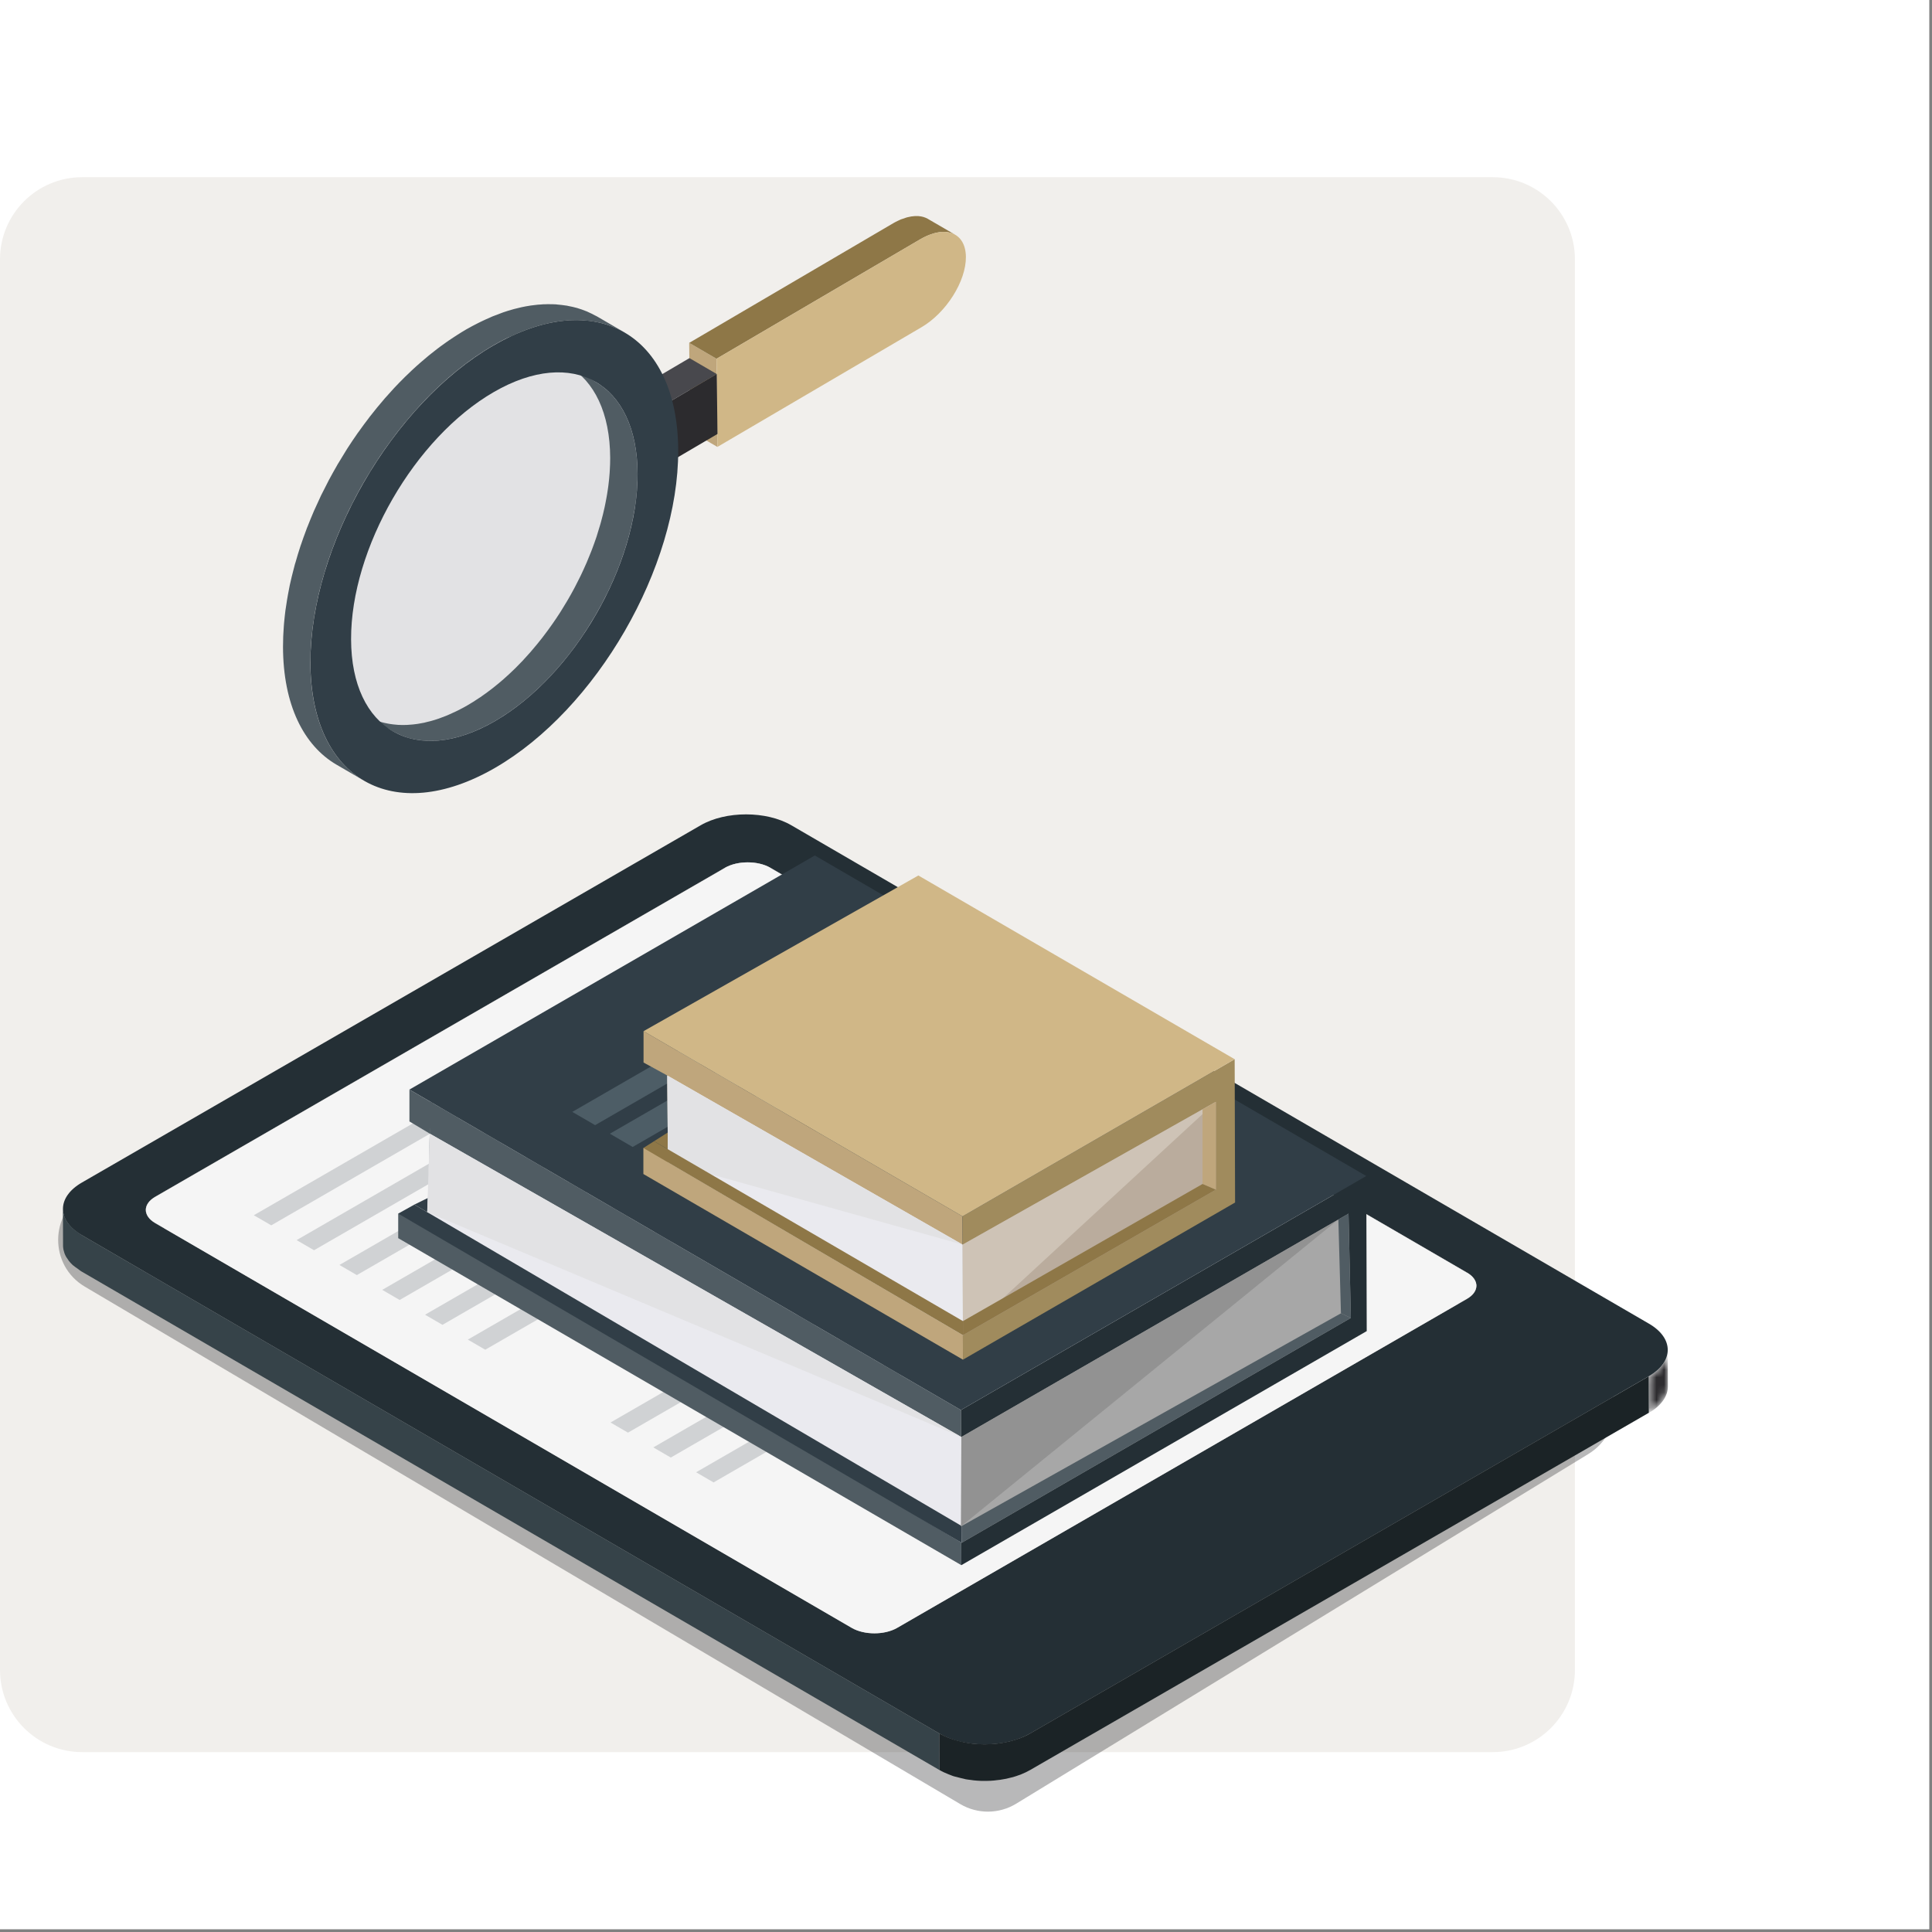 <svg width="256" height="256" viewBox="0 0 256 256" fill="none" xmlns="http://www.w3.org/2000/svg">
<rect x="0" y="0" width="256" height="256" fill="#808080" stroke="none"/>
<path d="M255.641 0H0V255.64H255.641V0Z" fill="white"/>
<path d="M197.798 23.479H10.888C4.875 23.479 0 28.354 0 34.367V221.277C0 227.291 4.875 232.165 10.888 232.165H197.798C203.812 232.165 208.686 227.291 208.686 221.277V34.367C208.686 28.354 203.812 23.479 197.798 23.479Z" fill="#F1EFEC"/>
<g opacity="0.3">
<path d="M210.477 192.658L134.655 238.995C132.381 240.384 129.529 240.406 127.237 239.049L11.246 170.492C6.507 167.691 6.533 160.829 11.293 158.065L86.633 114.302C88.845 113.019 91.572 113.001 93.799 114.262L210.273 180.242C215.051 182.948 215.164 189.792 210.477 192.654V192.658Z" fill="#121214"/>
</g>
<mask id="mask0_122_914" style="mask-type:luminance" maskUnits="userSpaceOnUse" x="218" y="178" width="4" height="10">
<path d="M221.003 183.708C220.992 182.093 220.988 180.477 220.988 178.864C220.988 180.129 220.151 181.394 218.477 182.363L218.491 187.207C220.169 186.242 221.01 184.97 221.007 183.708H221.003Z" fill="white"/>
</mask>
<g mask="url(#mask0_122_914)">
<path d="M218.473 182.363L218.487 187.207C220.165 186.242 221.006 184.97 221.003 183.708L220.988 178.864C220.988 180.129 220.151 181.394 218.476 182.363H218.473Z" fill="#2C2B2E"/>
</g>
<mask id="mask1_122_914" style="mask-type:luminance" maskUnits="userSpaceOnUse" x="96" y="114" width="7" height="6">
<path d="M102.095 119.837C102.087 118.221 102.08 116.605 102.08 114.993C100.424 114.032 97.74 114.032 96.073 114.986L96.088 119.834C97.751 118.876 100.439 118.876 102.095 119.834V119.837Z" fill="white"/>
</mask>
<g mask="url(#mask1_122_914)">
<path d="M96.077 114.986L96.091 119.834C96.281 119.72 96.49 119.622 96.706 119.538L96.691 114.693C96.475 114.777 96.274 114.88 96.08 114.986H96.077Z" fill="#2C2B2E"/>
<path d="M96.687 114.693L96.702 119.538C96.866 119.472 97.038 119.413 97.214 119.366L97.199 114.521C97.02 114.569 96.852 114.628 96.684 114.693H96.687Z" fill="#2D2D30"/>
<path d="M97.203 114.521L97.217 119.366C97.364 119.325 97.513 119.285 97.66 119.26L97.645 114.412C97.492 114.445 97.345 114.485 97.203 114.521Z" fill="#2F2E32"/>
<path d="M97.645 114.412L97.66 119.26C97.799 119.227 97.938 119.205 98.08 119.187L98.066 114.342C97.923 114.361 97.784 114.386 97.649 114.415L97.645 114.412Z" fill="#313034"/>
<path d="M98.066 114.342L98.08 119.186C98.212 119.168 98.351 119.15 98.49 119.143L98.475 114.298C98.34 114.309 98.205 114.32 98.062 114.342H98.066Z" fill="#323235"/>
<path d="M98.475 114.295L98.49 119.139C98.629 119.124 98.771 119.121 98.906 119.117L98.892 114.273C98.753 114.273 98.614 114.28 98.475 114.295Z" fill="#343337"/>
<path d="M98.895 114.273L98.91 119.117C99.056 119.11 99.203 119.117 99.349 119.117L99.334 114.273C99.188 114.266 99.045 114.262 98.899 114.273H98.895Z" fill="#363539"/>
<path d="M99.327 114.276L99.341 119.121C99.499 119.128 99.652 119.135 99.809 119.154L99.795 114.309C99.638 114.295 99.484 114.284 99.323 114.28L99.327 114.276Z" fill="#37373B"/>
<path d="M99.799 114.306L99.813 119.15C100 119.165 100.179 119.194 100.358 119.223L100.344 114.379C100.168 114.346 99.985 114.32 99.802 114.306H99.799Z" fill="#39383D"/>
<path d="M100.34 114.378L100.354 119.223C100.628 119.274 100.899 119.343 101.159 119.424L101.144 114.579C100.888 114.495 100.614 114.43 100.336 114.378H100.34Z" fill="#3B3A3E"/>
<path d="M101.147 114.58L101.162 119.424C101.495 119.53 101.809 119.669 102.098 119.837L102.083 114.993C101.795 114.828 101.48 114.689 101.147 114.58Z" fill="#3C3C40"/>
</g>
<path d="M20.569 158.583L20.587 163.431L96.091 119.837L96.077 114.985L20.569 158.583Z" fill="#2D2D30"/>
<mask id="mask2_122_914" style="mask-type:luminance" maskUnits="userSpaceOnUse" x="19" y="158" width="2" height="8">
<path d="M19.322 160.332C19.322 161.948 19.333 163.563 19.337 165.176C19.337 164.543 19.75 163.907 20.587 163.428L20.573 158.584C19.739 159.063 19.322 159.695 19.326 160.332H19.322Z" fill="white"/>
</mask>
<g mask="url(#mask2_122_914)">
<path d="M19.322 160.332L19.337 165.176C19.337 164.543 19.75 163.907 20.587 163.428L20.573 158.584C19.739 159.063 19.322 159.695 19.326 160.332H19.322Z" fill="#2C2B2E"/>
</g>
<mask id="mask3_122_914" style="mask-type:luminance" maskUnits="userSpaceOnUse" x="19" y="160" width="2" height="7">
<path d="M19.322 160.331C19.322 161.947 19.333 163.563 19.337 165.175C19.337 165.8 19.75 166.426 20.573 166.905L20.558 162.06C19.739 161.581 19.322 160.956 19.322 160.331Z" fill="white"/>
</mask>
<g mask="url(#mask3_122_914)">
<path d="M19.322 160.331L19.337 165.175V165.212L19.322 160.368V160.331Z" fill="#8D8D8D"/>
<path d="M19.322 160.368L19.337 165.212C19.337 165.296 19.348 165.377 19.366 165.457L19.352 160.613C19.337 160.533 19.33 160.452 19.326 160.368H19.322Z" fill="#929292"/>
<path d="M19.348 160.613L19.363 165.457C19.377 165.537 19.403 165.614 19.432 165.698L19.418 160.854C19.385 160.774 19.366 160.697 19.348 160.613Z" fill="#979797"/>
<path d="M19.418 160.854L19.432 165.699C19.465 165.779 19.502 165.856 19.545 165.94L19.531 161.096C19.491 161.015 19.45 160.939 19.421 160.854H19.418Z" fill="#9C9C9C"/>
<path d="M19.527 161.092L19.542 165.937C19.589 166.024 19.644 166.108 19.714 166.192L19.699 161.348C19.633 161.264 19.575 161.18 19.523 161.092H19.527Z" fill="#A1A1A1"/>
<path d="M19.702 161.348L19.717 166.192C19.79 166.287 19.878 166.382 19.984 166.473L19.969 161.629C19.87 161.538 19.783 161.443 19.706 161.348H19.702Z" fill="#A6A6A6"/>
<path d="M19.966 161.633L19.98 166.478C20.134 166.62 20.309 166.752 20.514 166.876L20.499 162.032C20.291 161.908 20.116 161.772 19.962 161.633H19.966Z" fill="#ABABAB"/>
<path d="M20.503 162.032L20.517 166.876C20.536 166.891 20.558 166.894 20.569 166.909L20.554 162.065C20.536 162.05 20.518 162.043 20.503 162.032Z" fill="#AFAFAF"/>
</g>
<path d="M102.083 114.993L102.094 119.837L194.409 173.486L194.395 168.638L102.083 114.993Z" fill="#414045"/>
<mask id="mask4_122_914" style="mask-type:luminance" maskUnits="userSpaceOnUse" x="194" y="168" width="2" height="8">
<path d="M194.409 173.486C195.228 173.965 195.641 174.59 195.649 175.215L195.634 170.367C195.634 169.746 195.221 169.121 194.395 168.638C194.402 170.093 194.402 172.027 194.409 173.482V173.486Z" fill="white"/>
</mask>
<g mask="url(#mask4_122_914)">
<path d="M194.394 168.638L194.409 173.482C194.409 173.482 194.442 173.501 194.456 173.512L194.445 168.667C194.427 168.66 194.409 168.649 194.391 168.638H194.394Z" fill="#3C3C40"/>
<path d="M194.449 168.667L194.46 173.511C194.668 173.639 194.847 173.774 195.001 173.913L194.986 169.065C194.833 168.93 194.65 168.795 194.449 168.667Z" fill="#3B3A3E"/>
<path d="M194.986 169.066L195.001 173.914C195.1 174.009 195.187 174.1 195.264 174.195L195.253 169.351C195.176 169.252 195.085 169.157 194.986 169.062V169.066Z" fill="#39383D"/>
<path d="M195.253 169.354L195.264 174.199C195.334 174.283 195.389 174.371 195.436 174.455L195.422 169.61C195.374 169.526 195.316 169.439 195.253 169.358V169.354Z" fill="#37373B"/>
<path d="M195.422 169.607L195.437 174.451C195.48 174.528 195.524 174.608 195.55 174.692L195.535 169.844C195.502 169.764 195.466 169.683 195.422 169.603V169.607Z" fill="#363539"/>
<path d="M195.535 169.848L195.549 174.696C195.579 174.773 195.6 174.853 195.619 174.934L195.604 170.089C195.589 170.009 195.56 169.929 195.535 169.848Z" fill="#343337"/>
<path d="M195.604 170.093L195.619 174.937C195.637 175.018 195.641 175.098 195.644 175.179L195.633 170.335C195.633 170.254 195.619 170.174 195.604 170.093Z" fill="#323235"/>
<path d="M195.634 170.331L195.645 175.175C195.645 175.175 195.652 175.2 195.652 175.215L195.637 170.367V170.331H195.634Z" fill="#313034"/>
</g>
<mask id="mask5_122_914" style="mask-type:luminance" maskUnits="userSpaceOnUse" x="194" y="170" width="2" height="7">
<path d="M195.649 175.215L195.634 170.367C195.634 171.003 195.221 171.635 194.38 172.118L194.395 176.966C195.232 176.476 195.649 175.847 195.649 175.215Z" fill="white"/>
</mask>
<g mask="url(#mask5_122_914)">
<path d="M194.376 172.118L194.391 176.966C195.228 176.476 195.645 175.847 195.645 175.215L195.63 170.367C195.63 171.003 195.217 171.635 194.376 172.118Z" fill="#7F7F7F"/>
</g>
<path d="M20.558 162.064L20.569 166.908L112.883 220.553L112.865 215.709L20.558 162.064Z" fill="#BCBCBC"/>
<path d="M118.872 215.713L118.887 220.557L194.395 176.966L194.376 172.118L118.872 215.713Z" fill="#828282"/>
<mask id="mask6_122_914" style="mask-type:luminance" maskUnits="userSpaceOnUse" x="112" y="215" width="7" height="7">
<path d="M112.865 215.709L112.88 220.554C114.532 221.515 117.223 221.515 118.883 220.554L118.868 215.709C117.208 216.667 114.518 216.667 112.861 215.709H112.865Z" fill="white"/>
</mask>
<g mask="url(#mask6_122_914)">
<path d="M112.865 215.709L112.88 220.554C113.165 220.718 113.476 220.854 113.812 220.963L113.797 216.119C113.465 216.013 113.15 215.878 112.865 215.709Z" fill="#AFAFAF"/>
<path d="M113.801 216.119L113.816 220.963C114.072 221.047 114.342 221.113 114.62 221.164L114.606 216.32C114.331 216.273 114.057 216.203 113.801 216.119Z" fill="#ABABAB"/>
<path d="M114.606 216.316L114.62 221.16C114.799 221.193 114.979 221.215 115.158 221.234L115.147 216.389C114.96 216.367 114.781 216.345 114.602 216.312L114.606 216.316Z" fill="#A6A6A6"/>
<path d="M115.15 216.396L115.161 221.241C115.319 221.255 115.479 221.266 115.637 221.274L115.622 216.429C115.465 216.429 115.308 216.415 115.15 216.4V216.396Z" fill="#A1A1A1"/>
<path d="M115.618 216.426L115.633 221.271C115.775 221.278 115.918 221.278 116.068 221.271L116.053 216.426C115.907 216.426 115.76 216.426 115.614 216.426H115.618Z" fill="#9C9C9C"/>
<path d="M116.057 216.43L116.071 221.274C116.21 221.267 116.353 221.259 116.488 221.252L116.473 216.408C116.335 216.419 116.196 216.426 116.057 216.43Z" fill="#979797"/>
<path d="M116.474 216.404L116.488 221.248C116.627 221.233 116.762 221.219 116.901 221.204L116.887 216.36C116.755 216.374 116.616 216.396 116.474 216.404Z" fill="#929292"/>
<path d="M116.886 216.36L116.901 221.204C117.04 221.183 117.183 221.161 117.322 221.131L117.307 216.287C117.168 216.316 117.025 216.338 116.883 216.36H116.886Z" fill="#8D8D8D"/>
<path d="M117.311 216.287L117.326 221.131C117.472 221.098 117.622 221.062 117.768 221.025L117.753 216.177C117.604 216.221 117.461 216.254 117.311 216.287Z" fill="#888888"/>
<path d="M117.75 216.173L117.764 221.021C117.943 220.97 118.111 220.912 118.276 220.846L118.261 216.001C118.097 216.067 117.925 216.126 117.75 216.173Z" fill="#838383"/>
<path d="M118.265 216.002L118.28 220.846C118.495 220.762 118.7 220.663 118.89 220.554L118.876 215.709C118.689 215.819 118.484 215.914 118.265 216.002Z" fill="#7F7F7F"/>
</g>
<path d="M92.845 109.351C96.172 107.428 101.546 107.428 104.851 109.351L218.514 175.405C221.822 177.332 221.808 180.439 218.473 182.362L136.48 229.701C133.153 231.624 127.782 231.624 124.473 229.701L10.811 163.647C7.502 161.724 7.521 158.613 10.851 156.693L92.845 109.351ZM112.865 215.705C114.522 216.663 117.212 216.663 118.872 215.705L194.377 172.111C196.044 171.153 196.047 169.596 194.391 168.634L102.08 114.989C100.424 114.028 97.74 114.028 96.073 114.982L20.565 158.58C18.909 159.538 18.898 161.095 20.551 162.057L112.862 215.702L112.865 215.705Z" fill="#242F35"/>
<path d="M20.569 158.584C18.913 159.542 18.902 161.099 20.554 162.061L112.865 215.706C114.522 216.664 117.212 216.664 118.872 215.706L194.376 172.111C196.044 171.154 196.047 169.596 194.391 168.635L102.08 114.99C100.424 114.028 97.74 114.028 96.073 114.982L20.565 158.58L20.569 158.584Z" fill="#F5F5F5"/>
<path d="M124.473 229.701L10.811 163.647C10.606 163.527 10.453 163.395 10.281 163.267C10.076 163.125 9.857 162.982 9.685 162.825C9.422 162.587 9.202 162.342 9.016 162.09C8.979 162.042 8.95 161.995 8.917 161.947C8.749 161.691 8.61 161.428 8.515 161.161C8.5 161.125 8.497 161.092 8.486 161.059C8.398 160.774 8.343 160.485 8.339 160.192V160.265L8.354 165.113C8.361 165.274 8.38 165.435 8.412 165.6C8.434 165.702 8.471 165.808 8.5 165.91C8.511 165.94 8.515 165.969 8.526 166.002C8.537 166.027 8.54 166.049 8.548 166.075C8.61 166.236 8.683 166.4 8.774 166.558C8.818 166.634 8.877 166.711 8.932 166.788C8.965 166.835 8.997 166.887 9.034 166.938C9.063 166.982 9.085 167.022 9.118 167.066C9.272 167.259 9.443 167.453 9.641 167.632C9.659 167.647 9.688 167.665 9.707 167.68C9.875 167.833 10.091 167.969 10.288 168.108C10.438 168.214 10.559 168.327 10.723 168.429C10.76 168.451 10.796 168.473 10.825 168.492L124.491 234.545L124.477 229.701H124.473Z" fill="#364349"/>
<path d="M218.473 182.362L136.48 229.701C136.074 229.935 135.635 230.139 135.174 230.315C135.13 230.333 135.076 230.348 135.028 230.362C134.622 230.512 134.202 230.64 133.77 230.746C133.708 230.761 133.646 230.775 133.584 230.79C133.131 230.889 132.666 230.973 132.195 231.028C132.125 231.039 132.059 231.042 131.986 231.053C131.515 231.101 131.036 231.126 130.557 231.13H130.367C129.88 231.13 129.394 231.101 128.915 231.05C128.838 231.039 128.765 231.028 128.689 231.017C128.33 230.973 127.979 230.907 127.628 230.834C127.347 230.775 127.073 230.706 126.798 230.626C126.524 230.549 126.246 230.472 125.983 230.377C125.877 230.337 125.771 230.3 125.669 230.26C125.252 230.092 124.846 229.909 124.473 229.693L124.488 234.537C124.857 234.753 125.259 234.936 125.676 235.1C125.778 235.144 125.884 235.181 125.99 235.221C126.111 235.265 126.224 235.32 126.349 235.356C126.495 235.404 126.652 235.43 126.802 235.47C127.087 235.55 127.372 235.623 127.672 235.685C127.771 235.704 127.859 235.737 127.957 235.759C128.173 235.799 128.4 235.824 128.623 235.85C128.736 235.865 128.842 235.887 128.955 235.898C128.985 235.898 129.01 235.905 129.04 235.908C129.35 235.941 129.665 235.963 129.979 235.974C130.103 235.982 130.224 235.974 130.348 235.974H130.601C130.685 235.974 130.765 235.974 130.846 235.974C131.127 235.974 131.405 235.956 131.683 235.93C131.782 235.919 131.88 235.905 131.983 235.894C132.067 235.883 132.147 235.879 132.228 235.865C132.323 235.854 132.414 235.85 132.505 235.835C132.791 235.795 133.068 235.748 133.35 235.689C133.419 235.674 133.482 235.653 133.551 235.638C133.646 235.62 133.738 235.594 133.825 235.572C133.961 235.539 134.099 235.51 134.238 235.473C134.509 235.397 134.772 235.302 135.035 235.207C135.083 235.188 135.138 235.174 135.193 235.155C135.215 235.141 135.244 235.141 135.269 235.126C135.697 234.954 136.11 234.757 136.498 234.537L218.484 187.199L218.47 182.355L218.473 182.362Z" fill="#1B2326"/>
<path d="M109.915 140.465L109.936 140.45L109.725 140.33C109.798 140.37 109.86 140.414 109.911 140.461L109.915 140.465Z" fill="#C79B7A"/>
<path d="M104.793 137.463L100.983 139.661L104.04 141.437L104.625 141.777L105.919 142.531C105.166 142.092 105.404 141.244 106.453 140.637C107.502 140.03 108.975 139.891 109.725 140.333L108.423 139.577L107.901 139.273L104.789 137.467L104.793 137.463Z" fill="#E6B48C"/>
<path d="M106.453 140.636C105.404 141.243 105.166 142.092 105.919 142.53C105.992 142.571 106.073 142.607 106.153 142.64C106.95 142.94 108.237 142.775 109.191 142.227C110.142 141.678 110.434 140.925 109.919 140.468C109.868 140.421 109.802 140.377 109.732 140.337C108.979 139.894 107.51 140.037 106.46 140.64L106.453 140.636Z" fill="#E6B48C"/>
<path d="M108.427 139.576L109.937 140.454C110.431 140.925 110.138 141.679 109.188 142.227C108.233 142.779 106.946 142.94 106.149 142.64L105.915 142.53L104.621 141.777C100.735 144.87 100.322 148.965 103.385 152.263L126.557 138.882C120.865 137.094 113.772 137.324 108.423 139.573L108.427 139.576Z" fill="#1F2931"/>
<path d="M134.286 138.684L103.63 156.383L72.751 138.439L103.407 120.74L134.286 138.684ZM126.561 138.885C120.868 137.097 113.776 137.328 108.427 139.576L107.904 139.273C108.862 137.543 107.681 135.229 104.65 133.467C100.738 131.196 95.218 130.699 92.329 132.366C89.434 134.037 90.271 137.236 94.183 139.507C97.163 141.236 101.067 141.938 104.04 141.437L104.625 141.777C100.738 144.87 100.325 148.965 103.389 152.263L126.561 138.881V138.885Z" fill="#D5E3ED"/>
<path d="M92.33 132.366C89.434 134.037 90.271 137.236 94.183 139.507C97.163 141.236 101.068 141.938 104.04 141.437L100.983 139.66L104.793 137.463L107.904 139.269C108.862 137.54 107.681 135.225 104.65 133.463C100.738 131.193 95.218 130.696 92.33 132.363V132.366Z" fill="#E6B48C"/>
<path d="M106.127 142.651L106.149 142.64C106.069 142.607 105.992 142.567 105.916 142.53L106.127 142.651Z" fill="#C79B7A"/>
<path d="M39.302 164.32L41.613 165.662L71.844 148.208L69.538 146.862L39.302 164.32Z" fill="#D0D2D4"/>
<path d="M44.977 167.614L47.283 168.956L82.593 148.574L80.287 147.232L44.977 167.614Z" fill="#D0D2D4"/>
<path d="M50.647 170.912L52.954 172.254L88.267 151.864L85.957 150.526L50.647 170.912Z" fill="#D0D2D4"/>
<path d="M56.321 174.206L58.628 175.548L88.864 158.094L86.553 156.752L56.321 174.206Z" fill="#D0D2D4"/>
<path d="M61.992 177.503L64.299 178.845L99.609 158.463L97.302 157.121L61.992 177.503Z" fill="#D0D2D4"/>
<path d="M80.897 188.49L83.211 189.832L153.199 149.429L150.881 148.084L80.897 188.49Z" fill="#D0D2D4"/>
<path d="M86.568 191.788L88.882 193.133L148.808 158.532L146.494 157.187L86.568 191.788Z" fill="#D0D2D4"/>
<path d="M33.632 161.026L35.942 162.364L71.252 141.978L68.945 140.637L33.632 161.026Z" fill="#D0D2D4"/>
<path d="M92.238 195.082L94.552 196.428L164.54 156.021L162.226 154.676L92.238 195.082Z" fill="#D0D2D4"/>
<path d="M54.906 159.615L56.767 158.701L56.606 160.613L54.906 159.615Z" fill="#313E47"/>
<path d="M57.038 145.993L56.698 160.679L52.764 160.811V164.061L127.383 207.392L127.325 186.838L57.038 145.993Z" fill="#505C63"/>
<path d="M127.325 186.838L127.383 207.392L181.098 176.378L181.039 155.827L127.325 186.838Z" fill="#242F35"/>
<path d="M127.383 190.406L127.424 204.427L178.995 174.634L178.688 160.814L127.383 190.406Z" fill="#A7A7A7"/>
<path d="M54.252 144.373L127.325 186.838L181.039 155.827L107.966 113.355L54.252 144.373Z" fill="#313E47"/>
<path d="M178.688 160.814L178.996 174.634L177.683 174.02L177.339 161.593L178.688 160.814Z" fill="#505C63"/>
<path d="M127.423 204.427L178.995 174.634L177.683 174.02L127.325 202.259L127.423 204.427Z" fill="#505C63"/>
<path d="M127.383 190.406L56.95 150.215L56.588 162.097L127.423 204.427L127.383 190.406Z" fill="#EAEAEF"/>
<path d="M127.423 204.427L52.764 160.81L54.906 159.615L127.423 202.204V204.427Z" fill="#313E47"/>
<path d="M54.252 144.373V148.596L56.95 150.215L57.359 146.179L54.252 144.373Z" fill="#505C63"/>
<path d="M127.383 190.406L56.606 160.613L56.95 150.215L127.383 190.406Z" fill="#E2E2E4"/>
<path d="M127.325 202.259L177.339 161.593L127.383 190.406L127.325 202.259Z" fill="#929292"/>
<path d="M80.812 150.222L83.832 151.981L121.475 130.246L118.451 128.495L80.812 150.222Z" fill="#4D5D66"/>
<path d="M91.119 156.211L94.139 157.969L131.778 136.234L128.758 134.479L91.119 156.211Z" fill="#242F35"/>
<path d="M86.14 153.319L89.163 155.078L126.802 133.343L123.782 131.591L86.14 153.319Z" fill="#4D5D66"/>
<path d="M75.833 147.331L78.857 149.089L116.495 127.354L113.475 125.603L75.833 147.331Z" fill="#4D5D66"/>
<path d="M86.666 151.217L88.494 150.054V152.281L86.666 151.217Z" fill="#8E7747"/>
<path d="M85.273 136.637V140.79L88.424 142.512L88.49 152.277L85.251 152.113V155.564L127.595 180.162L127.54 161.172L85.273 136.637Z" fill="#BFA67C"/>
<path d="M127.541 161.172L127.595 180.162L163.655 159.34L163.6 140.351L127.541 161.172Z" fill="#A08B5D"/>
<path d="M85.273 136.637L127.541 161.172L163.6 140.351L121.688 116.006L85.273 136.637Z" fill="#D0B787"/>
<path d="M161.106 146L127.551 164.92L127.595 176.919L161.106 157.641V146Z" fill="#BAAC9D"/>
<path d="M161.106 146L127.551 164.92L127.595 176.919L161.106 146Z" fill="#CEC3B6"/>
<path d="M127.595 176.919L88.502 154.003L88.425 142.512L127.552 164.92L127.595 176.919Z" fill="#EAEAEF"/>
<path d="M127.552 164.92L88.502 154.003L88.425 142.512L127.552 164.92Z" fill="#E2E2E4"/>
<path d="M161.106 146V157.641L159.344 156.884V146.994L161.106 146Z" fill="#BFA67C"/>
<path d="M159.344 156.884L127.595 175.054V176.919L161.106 157.641L159.344 156.884Z" fill="#8E7747"/>
<path d="M127.595 176.919L85.251 152.113L86.666 151.217L127.595 175.054V176.919Z" fill="#8E7747"/>
<path d="M87.482 66.149C87.482 76.47 71.161 100.512 60.917 100.512C50.673 100.512 42.805 97.371 42.805 87.047C42.805 76.722 58.694 47.456 68.935 47.456C79.175 47.456 87.482 55.824 87.482 66.149Z" fill="#E2E2E4"/>
<path d="M95.06 59.22L91.437 57.111L91.32 45.43L94.94 47.536L95.06 59.22Z" fill="#BFA67C"/>
<path d="M122.777 31.273C122.894 31.218 123.011 31.175 123.124 31.131C123.296 31.065 123.464 31.01 123.629 30.959C123.713 30.933 123.793 30.908 123.874 30.886C123.969 30.86 124.064 30.846 124.155 30.824C124.265 30.802 124.375 30.78 124.481 30.765C124.547 30.762 124.612 30.754 124.674 30.75C124.799 30.74 124.912 30.732 125.029 30.732C125.08 30.732 125.132 30.732 125.183 30.732C125.34 30.74 125.501 30.75 125.647 30.776C125.654 30.776 125.662 30.78 125.669 30.783C125.815 30.809 125.947 30.849 126.078 30.893C126.115 30.904 126.144 30.915 126.177 30.93C126.316 30.981 126.448 31.039 126.572 31.109C125.366 30.407 124.159 29.705 122.949 29.003C122.938 28.999 122.927 28.992 122.92 28.985C122.828 28.933 122.74 28.89 122.645 28.853C122.616 28.842 122.587 28.831 122.554 28.82C122.525 28.809 122.492 28.798 122.459 28.787C122.419 28.773 122.382 28.758 122.346 28.747C122.247 28.718 122.148 28.696 122.046 28.678C122.042 28.678 122.035 28.678 122.024 28.674C122.024 28.674 122.024 28.674 122.02 28.674C121.9 28.652 121.779 28.637 121.655 28.63H121.567C121.516 28.63 121.468 28.63 121.413 28.63C121.355 28.63 121.3 28.626 121.241 28.63C121.183 28.63 121.117 28.641 121.059 28.648C120.993 28.656 120.927 28.659 120.861 28.67C120.825 28.67 120.795 28.67 120.763 28.678C120.693 28.689 120.613 28.71 120.54 28.725C120.448 28.743 120.353 28.762 120.258 28.784C120.229 28.791 120.203 28.795 120.178 28.802C120.126 28.813 120.068 28.838 120.02 28.853C119.852 28.904 119.68 28.959 119.505 29.029C119.461 29.047 119.417 29.058 119.37 29.072C119.3 29.102 119.231 29.138 119.158 29.171C119.095 29.197 119.037 29.222 118.978 29.255C118.777 29.35 118.573 29.453 118.368 29.573L91.324 45.433L94.944 47.539L121.987 31.679C122.196 31.558 122.4 31.456 122.602 31.361C122.66 31.332 122.722 31.306 122.781 31.277L122.777 31.273Z" fill="#8E7747"/>
<path d="M121.984 31.676C125.293 29.764 127.95 30.824 127.987 34.03C128.016 37.262 125.384 41.437 122.101 43.36L95.064 59.217L94.944 47.535L121.987 31.676H121.984Z" fill="#D0B787"/>
<path d="M88.308 61.476L84.688 59.37L84.601 51.426L88.22 53.532L88.308 61.476Z" fill="#41271A"/>
<path d="M88.22 53.532L84.601 51.426L91.353 47.452L94.973 49.561L88.22 53.532Z" fill="#48484D"/>
<path d="M94.972 49.561L95.071 57.502L88.308 61.476L88.22 53.532L94.972 49.561Z" fill="#2C2B2E"/>
<path d="M84.067 67.648C84.111 67.385 84.151 67.114 84.187 66.851C84.202 66.737 84.224 66.624 84.239 66.514C84.239 66.485 84.242 66.452 84.249 66.423C84.319 65.867 84.37 65.319 84.41 64.774C84.414 64.672 84.425 64.566 84.429 64.456C84.458 63.9 84.484 63.341 84.48 62.793C84.465 56.811 82.348 52.6 78.941 50.618C77.734 49.916 76.528 49.214 75.318 48.512C78.725 50.494 80.835 54.706 80.853 60.687C80.853 61.235 80.835 61.795 80.798 62.354C80.791 62.46 80.787 62.562 80.78 62.668C80.74 63.217 80.689 63.765 80.615 64.317C80.597 64.456 80.579 64.602 80.557 64.745C80.517 65.012 80.476 65.279 80.433 65.546C80.403 65.71 80.374 65.864 80.349 66.021C80.297 66.288 80.25 66.551 80.195 66.822C80.173 66.946 80.144 67.067 80.118 67.195C79.979 67.831 79.826 68.467 79.647 69.107C79.617 69.216 79.588 69.322 79.559 69.428C79.398 69.984 79.23 70.54 79.051 71.096C79.04 71.121 79.032 71.15 79.025 71.176C78.846 71.71 78.648 72.243 78.451 72.774C78.4 72.898 78.352 73.022 78.305 73.15C78.126 73.615 77.939 74.072 77.742 74.528C77.716 74.58 77.698 74.631 77.672 74.682C77.46 75.176 77.23 75.669 77 76.159C76.941 76.283 76.879 76.4 76.82 76.525C76.627 76.912 76.429 77.3 76.232 77.684C76.173 77.797 76.111 77.907 76.056 78.02C75.804 78.499 75.534 78.974 75.263 79.439C75.216 79.523 75.172 79.599 75.12 79.683C74.875 80.1 74.623 80.51 74.367 80.916C74.294 81.029 74.221 81.15 74.148 81.263C73.841 81.742 73.519 82.217 73.194 82.681C73.142 82.755 73.088 82.828 73.04 82.897C72.704 83.376 72.356 83.844 72.005 84.301C71.947 84.374 71.896 84.451 71.837 84.524C71.391 85.098 70.931 85.654 70.459 86.202C70.389 86.283 70.32 86.367 70.251 86.447C69.973 86.765 69.688 87.08 69.402 87.383C69.373 87.416 69.344 87.449 69.318 87.482C69 87.822 68.675 88.147 68.353 88.473C68.284 88.538 68.21 88.608 68.145 88.674C67.721 89.087 67.289 89.493 66.847 89.88C66.81 89.917 66.763 89.953 66.726 89.99C66.273 90.388 65.812 90.769 65.344 91.134C65.253 91.207 65.161 91.277 65.07 91.35C64.609 91.701 64.145 92.041 63.677 92.363C63.593 92.418 63.502 92.472 63.417 92.531C62.928 92.864 62.427 93.178 61.926 93.467C61.524 93.701 61.118 93.913 60.723 94.114C60.61 94.176 60.493 94.227 60.376 94.282C60.076 94.428 59.772 94.567 59.48 94.692C59.37 94.739 59.257 94.787 59.151 94.834C58.873 94.944 58.595 95.046 58.321 95.148C58.252 95.17 58.178 95.203 58.105 95.229C57.762 95.346 57.425 95.452 57.085 95.543C56.888 95.598 56.694 95.646 56.497 95.686C56.398 95.712 56.306 95.737 56.219 95.759C55.926 95.818 55.637 95.872 55.356 95.916C54.925 95.982 54.504 96.022 54.087 96.044C54.007 96.048 53.923 96.055 53.839 96.059C53.466 96.07 53.1 96.07 52.738 96.048C52.672 96.044 52.614 96.037 52.552 96.03C52.263 96.008 51.974 95.975 51.696 95.931C51.608 95.916 51.521 95.905 51.433 95.887C51.111 95.825 50.797 95.759 50.486 95.668C50.471 95.664 50.457 95.657 50.446 95.653C50.153 95.569 49.872 95.463 49.59 95.353C49.506 95.32 49.426 95.284 49.342 95.247C49.108 95.145 48.877 95.028 48.658 94.915C48.578 94.871 48.497 94.83 48.42 94.79L52.044 96.896C52.08 96.914 52.113 96.936 52.15 96.955C52.193 96.977 52.234 96.995 52.274 97.013C52.501 97.134 52.731 97.251 52.972 97.353C53.016 97.371 53.06 97.401 53.104 97.419C53.137 97.433 53.177 97.445 53.214 97.459C53.495 97.573 53.776 97.675 54.069 97.763C54.084 97.763 54.094 97.766 54.105 97.773C54.105 97.773 54.107 97.773 54.109 97.773C54.42 97.861 54.731 97.931 55.056 97.993C55.093 97.997 55.129 98.011 55.169 98.019C55.221 98.029 55.276 98.029 55.323 98.037C55.601 98.081 55.886 98.114 56.171 98.139C56.222 98.139 56.263 98.15 56.317 98.154C56.332 98.154 56.35 98.154 56.369 98.154C56.727 98.172 57.096 98.179 57.462 98.161C57.498 98.161 57.531 98.161 57.572 98.161C57.615 98.161 57.666 98.15 57.718 98.143C58.131 98.121 58.551 98.084 58.983 98.019C59.268 97.975 59.553 97.92 59.842 97.858C59.922 97.836 60.01 97.814 60.094 97.796C60.277 97.752 60.463 97.711 60.657 97.66C60.675 97.656 60.694 97.649 60.712 97.642C61.048 97.55 61.388 97.448 61.728 97.328C61.809 97.302 61.889 97.265 61.97 97.24C62.236 97.141 62.503 97.046 62.774 96.933C62.814 96.918 62.847 96.907 62.891 96.889C62.964 96.859 63.041 96.819 63.114 96.786C63.403 96.662 63.699 96.527 63.995 96.384C64.116 96.326 64.233 96.271 64.353 96.209C64.748 96.008 65.147 95.796 65.549 95.565C66.053 95.276 66.551 94.958 67.044 94.629C67.128 94.571 67.216 94.516 67.3 94.461C67.768 94.139 68.232 93.803 68.693 93.452C68.784 93.379 68.876 93.306 68.971 93.233C69.435 92.867 69.896 92.491 70.346 92.092C70.393 92.055 70.437 92.012 70.477 91.975C70.912 91.591 71.34 91.189 71.764 90.78C71.808 90.736 71.852 90.695 71.899 90.655C71.925 90.63 71.951 90.597 71.98 90.571C72.302 90.249 72.627 89.92 72.941 89.584C72.967 89.555 72.993 89.529 73.022 89.496C73.311 89.189 73.596 88.868 73.877 88.546C73.907 88.513 73.939 88.48 73.972 88.443C74.009 88.4 74.042 88.356 74.078 88.308C74.554 87.76 75.022 87.193 75.475 86.615C75.486 86.597 75.497 86.586 75.508 86.568C75.541 86.528 75.57 86.484 75.603 86.444C75.965 85.972 76.32 85.489 76.667 84.999C76.703 84.952 76.74 84.908 76.773 84.853C76.791 84.831 76.806 84.806 76.817 84.784C77.15 84.312 77.471 83.829 77.782 83.343C77.811 83.299 77.837 83.259 77.866 83.215C77.91 83.146 77.95 83.08 77.99 83.01C78.246 82.605 78.495 82.199 78.74 81.782C78.776 81.724 78.813 81.665 78.85 81.607C78.861 81.585 78.875 81.563 78.89 81.537C79.16 81.069 79.424 80.597 79.68 80.119C79.701 80.082 79.723 80.046 79.742 80.013C79.782 79.932 79.818 79.859 79.855 79.782C80.056 79.398 80.25 79.011 80.444 78.627C80.48 78.546 80.524 78.473 80.561 78.397C80.582 78.353 80.601 78.305 80.623 78.258C80.857 77.771 81.08 77.278 81.295 76.784C81.299 76.77 81.306 76.759 81.314 76.748C81.328 76.707 81.343 76.664 81.365 76.623C81.559 76.17 81.749 75.713 81.924 75.256C81.95 75.183 81.983 75.117 82.012 75.048C82.03 74.989 82.049 74.934 82.07 74.876C82.275 74.342 82.462 73.812 82.641 73.278C82.644 73.271 82.648 73.263 82.652 73.26C82.659 73.238 82.663 73.216 82.674 73.194C82.856 72.638 83.025 72.086 83.182 71.531C83.2 71.461 83.222 71.395 83.244 71.322C83.255 71.286 83.262 71.249 83.273 71.209C83.449 70.573 83.606 69.933 83.741 69.293C83.752 69.242 83.767 69.194 83.778 69.139C83.796 69.066 83.803 68.99 83.822 68.916C83.873 68.653 83.92 68.386 83.972 68.123C84.001 67.962 84.03 67.805 84.056 67.641L84.067 67.648Z" fill="#505C63"/>
<path d="M67.406 44.709C67.797 44.519 68.181 44.347 68.562 44.179C68.701 44.121 68.84 44.059 68.975 44.007C69.34 43.854 69.706 43.718 70.068 43.587C70.152 43.558 70.232 43.528 70.32 43.495C70.763 43.346 71.201 43.21 71.633 43.09C71.885 43.02 72.137 42.962 72.386 42.903C72.506 42.878 72.627 42.841 72.751 42.815C73.121 42.735 73.49 42.669 73.852 42.611C73.856 42.611 73.863 42.611 73.87 42.611C74.21 42.559 74.55 42.523 74.879 42.49C74.985 42.479 75.091 42.475 75.205 42.464C75.439 42.45 75.673 42.435 75.907 42.428C76.009 42.424 76.111 42.424 76.21 42.417C76.451 42.417 76.689 42.421 76.927 42.431C77.011 42.431 77.095 42.431 77.179 42.439C77.27 42.446 77.358 42.457 77.449 42.461C77.822 42.49 78.192 42.534 78.554 42.589C78.667 42.607 78.773 42.622 78.886 42.644C79.299 42.72 79.713 42.812 80.107 42.925C80.118 42.925 80.133 42.936 80.148 42.936C80.528 43.049 80.893 43.181 81.259 43.331C81.361 43.371 81.464 43.415 81.566 43.462C81.873 43.598 82.169 43.74 82.466 43.901C82.561 43.956 82.663 44 82.758 44.055C81.548 43.353 80.341 42.651 79.135 41.945C79.091 41.92 79.043 41.894 79 41.872C78.948 41.843 78.89 41.821 78.842 41.795C78.55 41.635 78.25 41.488 77.943 41.353C77.888 41.331 77.837 41.298 77.778 41.273C77.735 41.254 77.68 41.24 77.639 41.221C77.278 41.075 76.912 40.944 76.539 40.834C76.525 40.834 76.51 40.823 76.495 40.819C76.492 40.819 76.492 40.819 76.488 40.816C76.093 40.706 75.683 40.614 75.27 40.538C75.223 40.53 75.179 40.512 75.132 40.505C75.066 40.494 75 40.49 74.938 40.479C74.576 40.424 74.207 40.38 73.834 40.351C73.775 40.348 73.72 40.333 73.662 40.329C73.629 40.329 73.596 40.329 73.567 40.326C73.479 40.326 73.391 40.322 73.307 40.315C73.07 40.311 72.839 40.304 72.602 40.304C72.496 40.307 72.386 40.311 72.28 40.315C72.199 40.315 72.126 40.315 72.049 40.315C71.9 40.322 71.75 40.34 71.6 40.351C71.486 40.355 71.373 40.366 71.256 40.373C70.945 40.402 70.627 40.439 70.309 40.486C70.269 40.494 70.229 40.498 70.189 40.508C69.841 40.56 69.487 40.625 69.132 40.702C69.008 40.731 68.883 40.761 68.763 40.79C68.536 40.841 68.309 40.892 68.086 40.955C68.064 40.962 68.039 40.969 68.017 40.976C67.582 41.093 67.139 41.229 66.697 41.382C66.613 41.411 66.532 41.444 66.448 41.474C66.09 41.602 65.721 41.74 65.355 41.89C65.311 41.909 65.264 41.923 65.22 41.942C65.129 41.978 65.041 42.026 64.949 42.066C64.562 42.23 64.178 42.406 63.791 42.592C63.641 42.666 63.491 42.739 63.344 42.812C62.833 43.068 62.317 43.342 61.798 43.638C61.407 43.868 61.016 44.102 60.632 44.351C60.507 44.431 60.383 44.512 60.259 44.592C59.995 44.764 59.732 44.936 59.469 45.115C59.323 45.214 59.184 45.312 59.038 45.419C58.796 45.587 58.555 45.762 58.317 45.938C58.167 46.044 58.025 46.153 57.882 46.267C57.637 46.45 57.4 46.64 57.162 46.833C57.027 46.939 56.895 47.045 56.764 47.151C56.493 47.374 56.219 47.605 55.952 47.839C55.857 47.919 55.762 48 55.667 48.084C55.301 48.402 54.939 48.727 54.581 49.064C54.523 49.118 54.46 49.177 54.406 49.232C54.157 49.469 53.908 49.707 53.66 49.945C53.623 49.981 53.587 50.021 53.55 50.058C53.133 50.471 52.72 50.888 52.318 51.319C52.281 51.356 52.248 51.392 52.215 51.429C51.835 51.835 51.466 52.244 51.1 52.665C51.064 52.701 51.027 52.742 50.994 52.782C50.95 52.833 50.91 52.888 50.866 52.935C50.252 53.648 49.649 54.376 49.068 55.129C49.049 55.147 49.035 55.169 49.017 55.187C48.976 55.242 48.936 55.301 48.892 55.359C48.424 55.966 47.974 56.577 47.529 57.206C47.485 57.268 47.437 57.33 47.393 57.388C47.371 57.414 47.353 57.447 47.335 57.472C46.911 58.076 46.501 58.69 46.099 59.311C46.062 59.374 46.019 59.432 45.982 59.49C45.923 59.586 45.869 59.677 45.81 59.772C45.496 60.273 45.185 60.778 44.885 61.289C44.834 61.381 44.776 61.465 44.721 61.553C44.702 61.586 44.684 61.622 44.666 61.659C44.322 62.251 43.989 62.847 43.664 63.454C43.639 63.505 43.609 63.556 43.58 63.604C43.525 63.713 43.47 63.819 43.419 63.925C43.17 64.397 42.925 64.876 42.691 65.355C42.64 65.465 42.582 65.57 42.527 65.677C42.501 65.746 42.468 65.812 42.439 65.874C42.147 66.492 41.862 67.11 41.587 67.731C41.576 67.757 41.569 67.772 41.562 67.793C41.533 67.863 41.503 67.932 41.474 68.002C41.236 68.561 41.006 69.121 40.787 69.684C40.746 69.782 40.703 69.881 40.666 69.976C40.633 70.06 40.604 70.144 40.575 70.228C40.326 70.894 40.081 71.563 39.858 72.236C39.851 72.246 39.847 72.261 39.84 72.276C39.825 72.323 39.814 72.367 39.796 72.415C39.569 73.102 39.361 73.793 39.167 74.484C39.145 74.579 39.109 74.667 39.079 74.758C39.057 74.846 39.039 74.934 39.014 75.018C38.962 75.215 38.908 75.413 38.86 75.606C38.78 75.903 38.71 76.195 38.637 76.491C38.59 76.692 38.549 76.897 38.498 77.098C38.462 77.251 38.425 77.405 38.392 77.555C38.37 77.665 38.355 77.771 38.33 77.88C38.264 78.195 38.209 78.509 38.151 78.82C38.111 79.047 38.067 79.27 38.034 79.496C37.975 79.825 37.928 80.151 37.884 80.476C37.862 80.626 37.836 80.783 37.814 80.933C37.803 80.999 37.8 81.061 37.792 81.127C37.77 81.281 37.756 81.43 37.738 81.588C37.705 81.902 37.672 82.209 37.643 82.516C37.632 82.677 37.617 82.838 37.606 82.995C37.588 83.317 37.566 83.639 37.547 83.957C37.537 84.088 37.533 84.227 37.526 84.359C37.511 84.812 37.5 85.262 37.5 85.704C37.518 93.386 40.235 98.793 44.607 101.334L48.23 103.44C43.854 100.899 41.141 95.495 41.123 87.81C41.123 87.368 41.13 86.918 41.149 86.465C41.149 86.329 41.16 86.194 41.167 86.063C41.182 85.745 41.203 85.423 41.225 85.105C41.236 84.944 41.251 84.783 41.266 84.622C41.291 84.311 41.324 84.004 41.364 83.697C41.379 83.544 41.397 83.39 41.416 83.233C41.445 83.017 41.474 82.801 41.507 82.589C41.551 82.26 41.598 81.931 41.657 81.599C41.694 81.376 41.734 81.149 41.77 80.93C41.832 80.611 41.891 80.297 41.957 79.983C42.011 79.723 42.063 79.467 42.121 79.207C42.165 79.003 42.216 78.798 42.26 78.59C42.33 78.297 42.403 78.008 42.48 77.716C42.531 77.518 42.586 77.321 42.637 77.12C42.688 76.941 42.735 76.765 42.787 76.59C42.984 75.899 43.192 75.204 43.419 74.506C43.441 74.451 43.456 74.392 43.474 74.338C43.701 73.669 43.942 73 44.194 72.331C44.264 72.148 44.333 71.965 44.406 71.782C44.626 71.215 44.856 70.656 45.097 70.097C45.134 70.009 45.167 69.925 45.2 69.837C45.477 69.212 45.759 68.594 46.051 67.972C46.136 67.801 46.216 67.629 46.3 67.461C46.538 66.978 46.783 66.499 47.035 66.02C47.115 65.867 47.196 65.71 47.276 65.56C47.598 64.953 47.934 64.349 48.282 63.757C48.351 63.636 48.424 63.52 48.494 63.399C48.797 62.887 49.108 62.383 49.422 61.878C49.521 61.724 49.62 61.567 49.718 61.414C50.117 60.792 50.526 60.181 50.943 59.582C51.009 59.487 51.078 59.395 51.148 59.3C51.59 58.675 52.04 58.065 52.504 57.458C52.563 57.385 52.621 57.304 52.676 57.231C53.258 56.482 53.864 55.747 54.482 55.034C54.555 54.946 54.632 54.855 54.709 54.771C55.078 54.346 55.455 53.93 55.835 53.52C55.864 53.487 55.897 53.454 55.926 53.422C56.329 52.99 56.742 52.57 57.155 52.157C57.436 51.879 57.718 51.605 58.007 51.334C58.069 51.279 58.127 51.217 58.19 51.158C58.544 50.826 58.906 50.5 59.268 50.182C59.363 50.102 59.462 50.021 59.553 49.937C59.824 49.707 60.094 49.48 60.365 49.254C60.5 49.144 60.632 49.038 60.767 48.932C61.005 48.742 61.246 48.552 61.487 48.369C61.633 48.256 61.776 48.146 61.922 48.04C62.16 47.861 62.405 47.689 62.642 47.517C62.785 47.415 62.928 47.316 63.074 47.217C63.334 47.038 63.597 46.863 63.86 46.694C63.981 46.614 64.109 46.53 64.233 46.453C64.62 46.208 65.008 45.971 65.403 45.744C65.918 45.444 66.434 45.173 66.942 44.914C67.096 44.837 67.242 44.768 67.392 44.695L67.406 44.709Z" fill="#505C63"/>
<path d="M65.418 45.759C78.883 37.986 89.822 44.223 89.866 59.688C89.909 75.153 79.04 93.982 65.579 101.755C52.121 109.524 41.178 103.286 41.134 87.822C41.094 72.353 51.96 53.524 65.418 45.755V45.759ZM65.56 95.569C76.049 89.514 84.517 74.843 84.484 62.792C84.451 50.749 75.925 45.887 65.436 51.945C54.951 57.999 46.483 72.675 46.52 84.714C46.553 96.764 55.078 101.623 65.56 95.569Z" fill="#313E47"/>
</svg>
